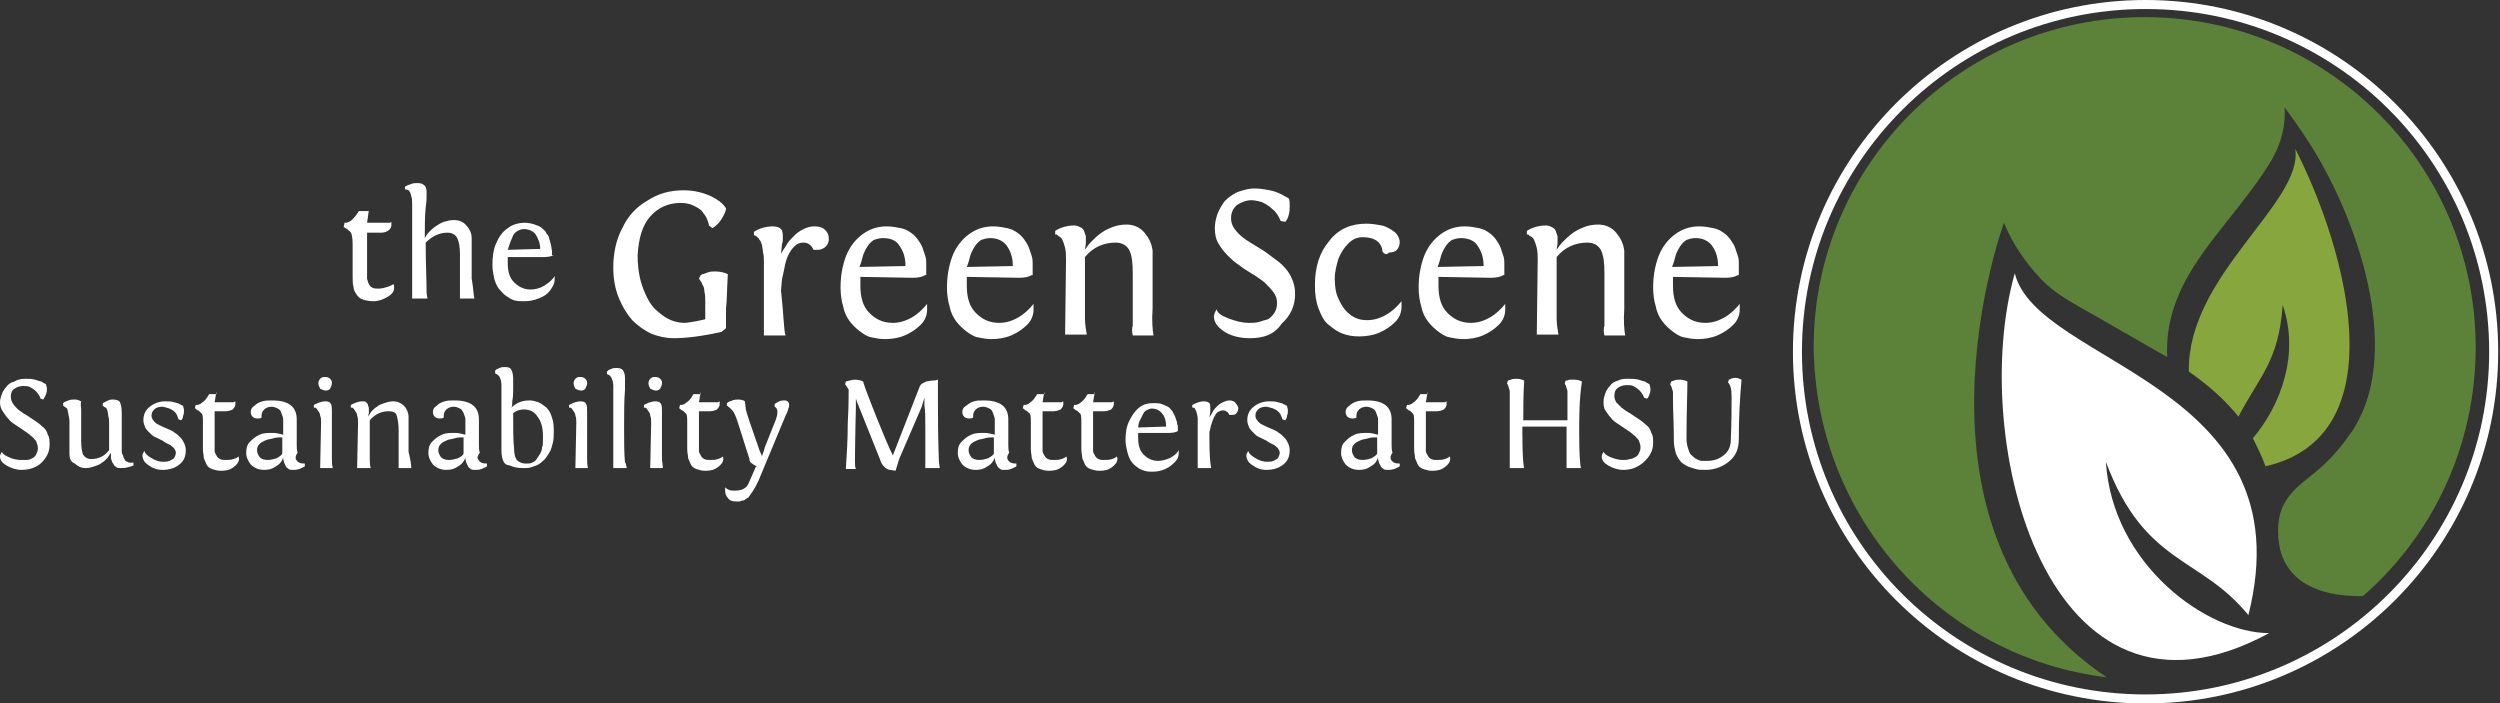 <svg xmlns="http://www.w3.org/2000/svg" viewBox="0 0 277.2 78" width="277.2" height="78"><rect x="0" y="0" width="277.2" height="78" fill="#333333" stroke="none"/><path fill-rule="evenodd" clip-rule="evenodd" fill="#fff" d="M277 39c0 21.5-17.5 39-39.1 39s-39.1-17.5-39.1-39 17.5-39 39.1-39 39.1 17.5 39.1 39zm-39.1-38c-21 0-38.1 17-38.1 38s17 38 38.1 38c21 0 38.1-17 38.1-38s-17-38-38.1-38z"/><path fill="#5C8139" d="M233.6 75.1c-24-16-11.4-50.4-11.4-50.4s1 2.8 3.7 5.8c2.1 2.4 4.6 3.4 8.3 5.6 1.9 1.1 4 2.3 6.1 3.5-.3-6.3 3.2-10.7 6.5-14.9 1.6-2 3.9-4.9 5.1-7 1.8-3.1 1.4-5.8 1.4-5.8s1.4 1.8 3.1 4.5c5.6 9.1 10 23.5 4.2 31.7-1.9 2.7-3.4 3.9-4.8 5-2.3 1.8-3.6 3.5-3.1 7.2.4 2.6 2.3 5.8 9.1 5.8h.2c7.7-6.7 12.5-16.6 12.5-27.6 0-20.2-16.4-36.6-36.7-36.6-20.3 0-36.7 16.4-36.7 36.6.2 19 14.3 34.4 32.5 36.6"/><path fill-rule="evenodd" clip-rule="evenodd" fill="#fff" d="M223.4 30.3c2.5 10.2 32.4 12.2 25.9 37.9-5.4-6.6-11.5-5.5-15.8-17 .7 11.4 11.2 19 18.1 19-24.7 13.4-33.4-21.6-28.2-39.9z"/><path fill="#87A63E" d="M248.2 46.2c2.2-4.3 4.5-6.1 4.9-12.4 1.9 5.5-.2 11.1-3.3 14.8.5 1 1 2 1.4 3.1 14.5-3.3 9.2-23.6 3.3-35.2.9 6-12 14-11.8 24.7 2 1.4 3.9 3 5.5 5z"/><g fill="#fff"><path d="M2.4 52.1c-.6 0-1.2-.2-1.7-.5s-.7-.6-.7-1c0-.2.1-.3.2-.5.1.2.3.4.8.6.4.2.9.3 1.3.3h.7c.2 0 .4-.1.6-.2.2-.1.3-.2.4-.4.1-.2.2-.4.2-.7 0-.3-.1-.5-.2-.8-.2-.2-.4-.5-.6-.6-.2-.2-.5-.4-.8-.6l-.9-.6c-.3-.2-.6-.4-.8-.7-.2-.2-.4-.5-.6-.8s-.3-.6-.3-1c0-.3.1-.6.2-.9.1-.3.3-.6.5-.8.2-.3.5-.5.9-.6.3-.2.7-.3 1.2-.3.4 0 .7 0 1.1.1.3.1.6.2.7.2.1.1.3.2.5.3 0 .1.1.3.1.5s0 .4-.1.6c-.1.3-.2.4-.3.6l-.3-.1c-.1-.3-.3-.6-.5-.8-.2-.2-.5-.4-.7-.5-.2-.1-.5-.1-.7-.1-.4 0-.7.1-1 .3-.3.2-.4.5-.4.9 0 .3.1.5.2.7.2.3.4.5.6.7.3.2.5.4.9.6l.9.6c.3.2.6.4.9.7.3.2.5.5.6.9.2.3.2.7.2 1.1 0 .8-.3 1.4-.9 2-.5.5-1.3.8-2.2.8zM7.7 50.3v-3.7s-.1-.7-.2-1.1c0-.1-.1-.3-.2-.3-.1-.1-.2-.1-.2-.2h-.1v-.3c.1-.1.3-.2.6-.3.2-.1.5-.1.7-.1.3 0 .5.1.7.2-.1.4 0 .6 0 .9v3.5c0 .7.1 1.2.2 1.5.2.3.5.5.9.5.8 0 1.5-.3 2-1v-2.9c0-.3 0-.6-.1-.9 0-.3-.1-.5-.1-.6-.1-.2-.1-.3-.2-.3l-.3-.2v-.3l.2-.1.4-.2c.2-.1.4-.1.5-.1.4 0 .7.1.8.3.1.2.2.6.2 1.2v4.2c0 .2 0 .3.1.4l.1.3c0 .1.1.2.1.2l.1.2.2.1s.1 0 .2.1h.5v.3c-.1.1-.3.1-.6.2s-.5.1-.8.1c-.2 0-.4 0-.5-.1-.1-.1-.3-.2-.3-.3s-.2-.2-.2-.4c-.1-.2-.1-.3-.1-.4v-.5l-.4.6c-.2.2-.4.4-.6.5-.2.2-.5.3-.8.4-.3.1-.6.2-1 .2-.5 0-.9-.2-1.2-.5-.5-.2-.6-.6-.6-1.1zM18 45.1c-.4 0-.7.1-.9.3-.2.2-.3.4-.3.7 0 .2.1.4.2.5.1.2.3.3.4.4l.6.3.7.3c.2.1.5.2.7.4.2.1.4.3.6.5.2.2.3.4.4.6.1.2.2.5.2.8 0 .7-.2 1.2-.7 1.6-.5.4-1.1.6-1.9.6-.6 0-1.1-.2-1.5-.5-.5-.3-.7-.7-.7-1.1 0-.2.1-.3.2-.5.1.3.3.5.8.8.5.3.9.4 1.3.4.2 0 .5 0 .7-.1.2-.1.4-.2.5-.3.1-.2.2-.4.2-.6 0-.2-.1-.3-.2-.5-.1-.1-.3-.3-.5-.4-.2-.1-.5-.2-.7-.4l-.8-.4c-.3-.1-.5-.3-.7-.5-.2-.2-.4-.4-.5-.6-.1-.3-.2-.5-.2-.8 0-.6.2-1.1.7-1.5.5-.4 1.1-.6 1.7-.6.4 0 .7 0 1 .1.3.1.5.1.6.2l.4.2c0 .1.1.3.1.5s0 .4-.1.6c0 .2-.1.4-.2.5l-.3-.1c-.1-.3-.2-.6-.4-.8-.2-.2-.4-.3-.6-.4-.4-.1-.6-.2-.8-.2zM24 43.4l-.2 1.2h2.1l.2-.1v.3c0 .2-.1.4-.3.6-.2.1-.5.2-.8.2h-1.2v4.4c0 .2.1.3.2.5s.2.3.4.4c.2.1.4.1.6.1.3 0 .6 0 .9-.1.3-.1.5-.2.5-.3.1.1.1.2.1.3 0 .3-.2.6-.6.9-.4.3-.8.4-1.4.4-.4 0-.7-.1-1-.2-.3-.1-.5-.3-.6-.5l-.3-.7c0-.3-.1-.6-.1-1v-2.9c0-.6 0-1-.2-1.1l-.2-.2c-.1-.1-.1-.1-.2-.1l-.1-.1s-.1 0-.1-.1h-.1l.1-.4h.2l.3-.1c.1-.1.3-.2.5-.4s.3-.4.5-.7h.8zM32.8 50.9c.2.4.5.5 1 .5v.3c-.1.1-.4.2-.6.3-.3.1-.5.1-.7.1-.2 0-.4 0-.5-.1-.1-.1-.3-.2-.3-.3l-.2-.4-.1-.4v-.2c-.1.4-.4.8-.8 1-.4.3-.8.4-1.3.4-.6 0-1.1-.2-1.5-.6-.3-.4-.5-.8-.5-1.3s.1-.9.4-1.2c.3-.3.6-.6 1.1-.8.4-.2.9-.2 1.5-.2.3 0 .7.1 1.1.2v-1.7c0-.2-.1-.4-.2-.7s-.2-.4-.4-.5c-.2-.1-.4-.2-.7-.2-.3 0-.6.1-.8.3-.2.2-.3.4-.3.7v.2c-.1.1-.3.1-.5.1s-.4-.1-.5-.2c-.1-.1-.2-.3-.2-.5 0-.3.1-.5.4-.7.2-.2.5-.4.9-.5.3-.1.7-.1 1.1-.1 1.8 0 2.7.7 2.7 2.1v2.8c0 .3 0 .6.1.9-.3.4-.2.6-.2.7zm-1.5-.6v-1.8h-.3c-.1 0-.4 0-.7.1-.3.1-.6.1-.8.2-.2.1-.5.2-.7.4-.2.2-.3.4-.3.7 0 .3.1.5.3.8.2.2.5.3.9.3.3 0 .7-.1 1-.2.3-.2.5-.3.6-.5zM36.9 51.9h-1.4v-.1l.1-4.9c0-.3 0-.6-.1-.8 0-.2-.1-.4-.2-.5l-.2-.3c-.1-.1-.1-.1-.2-.1h-.1v-.3c.4-.2.8-.4 1.3-.4.3 0 .5.1.6.3.1.2.1.5.1.9v5.1c0 .4 0 .8.1 1.1zm-1.6-9.4c0-.2.1-.4.2-.5.2-.2.3-.2.6-.2.2 0 .4.1.5.2.2.2.2.3.2.5s-.1.4-.2.6c-.2.2-.3.2-.5.2s-.4-.1-.6-.2c-.1-.2-.2-.4-.2-.6zM45.6 51.9h-1.4v-4.2c0-.7-.1-1.2-.2-1.6s-.5-.5-.9-.5c-.8 0-1.5.3-2.1 1v4.2c0 .4 0 .7.1 1.1h-1.5v-.1l.1-4.9c0-.3 0-.6-.1-.8 0-.2-.1-.4-.2-.5l-.2-.3c-.1-.1-.1-.1-.2-.1h-.1v-.3c.4-.2.8-.4 1.3-.4.2 0 .3 0 .4.1.1.1.2.2.2.3 0 .1.1.2.1.4v.5l-.1.4.4-.6c.2-.2.4-.4.6-.5.2-.2.5-.3.8-.4.3-.1.6-.2 1-.2.5 0 .9.2 1.2.5.3.3.5.8.5 1.2v3.9c.2.8.3 1.4.3 1.8zM53 50.9c.2.4.5.5 1 .5v.3c-.1.1-.4.2-.6.3-.3.1-.5.1-.7.1-.2 0-.4 0-.5-.1-.1-.1-.3-.2-.3-.3l-.2-.4-.1-.4v-.2c-.1.4-.4.8-.8 1-.4.3-.8.4-1.3.4-.6 0-1.1-.2-1.5-.6-.3-.4-.5-.8-.5-1.3s.1-.9.4-1.2c.3-.3.6-.6 1.1-.8.4-.2.9-.2 1.5-.2.3 0 .7.1 1.1.2v-1.7c0-.2-.1-.4-.2-.7-.1-.2-.2-.4-.4-.5-.2-.1-.4-.2-.7-.2-.3 0-.6.1-.8.3-.2.2-.3.4-.3.7v.2c-.1.1-.3.1-.5.1s-.4-.1-.5-.2c-.1-.1-.2-.3-.2-.5 0-.3.1-.5.4-.7.2-.2.5-.4.9-.5.3-.1.7-.1 1.1-.1 1.8 0 2.7.7 2.7 2.1v2.8c0 .3 0 .6.1.9-.3.4-.3.6-.2.7zm-1.6-.6v-1.8h-.3c-.1 0-.4 0-.7.1-.3.1-.6.1-.8.2-.2.1-.5.2-.7.4-.2.2-.3.4-.3.7 0 .3.1.5.3.8.2.2.5.3.9.3.3 0 .7-.1 1-.2.4-.2.5-.3.6-.5zM55.8 51.1c-.1-.2-.2-.6-.2-1.2v-7.2c0-.4-.1-.7-.2-.9-.1-.2-.3-.3-.5-.4v-.3l.1-.1c.1-.1.2-.1.4-.2s.4-.1.6-.1c.4 0 .6.1.7.3.1.2.2.5.2 1v1.1c0 .5 0 .9-.1 1.4 0 .3 0 .5-.1.7.6-.6 1.3-.8 2-.8.4 0 .7.1 1 .2.3.1.6.4.9.6.3.3.5.7.6 1.1.2.5.2 1 .2 1.6 0 .4 0 .8-.1 1.2-.1.4-.2.8-.4 1.1-.2.3-.4.7-.7.9-.3.3-.6.5-1 .6-.4.2-.8.2-1.2.2-.6 0-1.1-.1-1.5-.3-.3 0-.6-.2-.7-.5zm2.3-5.7c-.4 0-.8.1-1.2.4 0 1.8 0 3.1.1 3.9 0 .6.1 1 .3 1.3.2.2.5.4 1 .4.3 0 .5 0 .7-.1.2-.1.4-.2.5-.4l.4-.6c.1-.2.2-.4.2-.7.1-.2.1-.5.1-.7v-.6c0-.9-.2-1.6-.6-2.1-.3-.5-.8-.8-1.5-.8zM65.2 51.9h-1.4v-.1l.1-4.9c0-.3 0-.6-.1-.8 0-.2-.1-.4-.2-.5l-.2-.3c-.1-.1-.1-.1-.2-.1h-.1v-.3c.4-.2.8-.4 1.3-.4.3 0 .5.1.6.3.1.2.1.5.1.9v5.1c0 .4 0 .8.1 1.1zm-1.6-9.4c0-.2.1-.4.2-.5.2-.2.3-.2.6-.2.2 0 .4.1.5.2.2.2.2.3.2.5s-.1.4-.2.6c-.2.2-.3.2-.5.2s-.4-.1-.6-.2c-.1-.2-.2-.4-.2-.6zM69.5 51.9h-1.5v-9.1c0-.4-.1-.7-.2-.9-.1-.2-.3-.4-.5-.4v-.3l.1-.1c.1-.1.2-.1.4-.2s.4-.1.6-.1c.3 0 .6.1.7.3.1.2.2.4.2.8v1.3c-.1 1.2-.1 2.6-.1 4.2s0 2.9.1 3.9c.1 0 .1.2.2.6zM73.5 51.9h-1.4v-.1l.1-4.9c0-.3 0-.6-.1-.8 0-.2-.1-.4-.2-.5l-.2-.3c-.1-.1-.1-.1-.2-.1h-.1v-.3c.4-.2.8-.4 1.3-.4.3 0 .5.1.6.3.1.2.1.5.1.9v5.1c0 .4.1.8.1 1.1zm-1.6-9.4c0-.2.1-.4.2-.5.2-.2.3-.2.6-.2.2 0 .4.1.5.2.2.2.2.3.2.5s-.1.4-.2.6c-.2.2-.3.2-.5.2s-.4-.1-.6-.2c-.1-.2-.2-.4-.2-.6zM77.7 43.4l-.2 1.2h2.1l.2-.1v.3c0 .2-.1.4-.3.6-.2.1-.5.2-.8.2h-1.2v4.4c0 .2.1.3.2.5s.2.3.4.4c.2.1.4.1.6.1.3 0 .6 0 .9-.1.3-.1.5-.2.5-.3.1.1.1.2.1.3 0 .3-.2.6-.6.9-.4.3-.8.4-1.4.4-.4 0-.7-.1-1-.2-.3-.1-.5-.3-.6-.5l-.3-.7c0-.3-.1-.6-.1-1v-2.9c0-.6 0-1-.2-1.1l-.2-.2s-.1-.1-.2-.1l-.1-.1s-.1 0-.1-.1h-.1l.1-.4h.2l.3-.1c.1-.1.3-.2.5-.4s.3-.4.5-.7h.8zM82.7 45.4c.1.5.6 1.9 1.4 4.2.1.4.3.7.4 1 0-.2.2-.5.3-1l1.2-3c.1-.3.2-.6.2-.9 0-.3-.1-.5-.3-.6v-.3c.1-.1.3-.2.5-.3.2-.1.4-.1.6-.1.3 0 .5.2.5.5 0 .1 0 .3-.1.4 0 .2-.1.3-.1.4l-.2.4-3 7.2-.2.4-.2.4-.2.3s-.1.2-.2.3l-.2.3c-.1.1-.1.2-.2.2l-.3.2c-.1.1-.2.1-.3.1l-.3.1h-.4c-.4 0-.7-.1-.9-.4-.2-.2-.3-.5-.3-.9v-.3c0 .1.2.2.4.3.2.1.4.1.7.1.8 0 1.3-.3 1.5-.8l.7-1.6c0-.1.1-.2.1-.2l.1-.1c-.2-.1-.4-.2-.5-.3-.2-.1-.3-.3-.3-.5l-1.3-4.1c-.1-.3-.2-.6-.3-.8s-.2-.4-.3-.5l-.3-.3c-.1-.1-.2-.1-.2-.2h-.1v-.3c.1-.1.3-.2.6-.3.3-.1.5-.1.7-.1.3 0 .6.1.7.2l.1.9zM99.3 52.2l-.6-.1c-.2 0-.3-.1-.5-.2l-.3-.3-.2-.3-.1-.3-2.4-6c-.1-.2-.2-.5-.3-.8v1c-.1 3.9-.1 5.9-.1 6 0 .3 0 .6.1.8h-1.1v-.2c.1-1.5.2-3.1.2-4.9.1-1.8.1-3 .1-3.7-.2-.3-.3-.5-.4-.6l.1-.3c.4-.1.7-.2 1-.2.4 0 .7.1.9.2.2.7.7 2 1.5 4s1.4 3.4 1.8 4.2l3-7.7c.1-.1.1-.2.3-.3l.4-.2.6-.1c.2 0 .4 0 .7-.1v2.4c0 1.7 0 3.8.1 6.5 0 .4.1.7.1.9h-1.6v-4.4c0-1.2 0-2-.1-2.5v-.9l-.3 1-2.5 5.8-.4 1.3zM111.7 50.9c.2.4.5.5 1 .5v.3c-.1.1-.4.2-.6.3s-.5.1-.7.1c-.2 0-.4 0-.5-.1-.1-.1-.3-.2-.3-.3l-.2-.4-.1-.4v-.2c-.1.4-.4.8-.8 1-.4.3-.8.4-1.3.4-.6 0-1.1-.2-1.5-.6-.3-.4-.5-.8-.5-1.3s.1-.9.4-1.2c.3-.3.6-.6 1.1-.8.4-.2.9-.2 1.5-.2.3 0 .7.1 1.1.2v-1.7c0-.2-.1-.4-.2-.7s-.2-.4-.4-.5c-.2-.1-.4-.2-.7-.2-.3 0-.6.1-.8.3-.2.2-.3.4-.3.7v.2c-.1.1-.3.1-.5.1s-.4-.1-.5-.2c-.1-.1-.2-.3-.2-.5 0-.3.1-.5.4-.7s.5-.4.9-.5c.3-.1.7-.1 1.1-.1 1.8 0 2.7.7 2.7 2.1v2.8c0 .3 0 .6.1.9-.3.4-.2.6-.2.7zm-1.5-.6v-1.8h-.3c-.1 0-.4 0-.7.1-.3.1-.6.1-.8.2-.2.1-.5.2-.7.4-.2.2-.3.4-.3.7 0 .3.1.5.3.8.2.2.5.3.9.3.3 0 .7-.1 1-.2.3-.2.5-.3.6-.5zM115.8 43.4l-.2 1.2h2.1l.2-.1v.3c0 .2-.1.4-.3.6-.2.1-.5.2-.8.2h-1.2v4.4c0 .2.1.3.2.5s.2.3.4.4c.2.1.4.1.6.1.3 0 .6 0 .9-.1.3-.1.5-.2.5-.3.1.1.1.2.1.3 0 .3-.2.6-.6.9-.4.3-.8.4-1.4.4-.4 0-.7-.1-1-.2-.3-.1-.5-.3-.6-.5l-.3-.7c0-.3-.1-.6-.1-1v-2.9c0-.6 0-1-.2-1.1l-.2-.2s-.1-.1-.2-.1l-.1-.1s-.1 0-.1-.1h-.1l.1-.4h.2l.3-.1c.1-.1.3-.2.5-.4s.3-.4.5-.7h.8zM121.4 43.4l-.2 1.2h2.1l.2-.1v.3c0 .2-.1.4-.3.6-.2.1-.5.2-.8.2h-1.2v4.4c0 .2.1.3.2.5s.2.3.4.4c.2.1.4.1.6.1.3 0 .6 0 .9-.1.3-.1.5-.2.5-.3.1.1.1.2.1.3 0 .3-.2.6-.6.9-.4.3-.8.4-1.4.4-.4 0-.7-.1-1-.2-.3-.1-.5-.3-.6-.5l-.3-.7c0-.3-.1-.6-.1-1v-2.9c0-.6 0-1-.2-1.1l-.2-.2s-.1-.1-.2-.1l-.1-.1s-.1 0-.1-.1h-.1l.1-.4h.2l.3-.1c.1-.1.3-.2.5-.4s.3-.4.5-.7h.8zM130.6 47.8c-.2.1-.5.2-.9.2h-3.5v.6c0 .8.2 1.4.6 1.8.4.4.9.7 1.6.7.4 0 .8-.1 1.3-.3.4-.2.8-.5 1-.9v.3c0 .4-.1.7-.4 1s-.6.6-1.1.8c-.4.2-.9.3-1.4.3-.3 0-.6 0-.9-.1-.3-.1-.6-.2-.8-.4-.3-.2-.5-.4-.7-.7-.2-.3-.3-.6-.4-1-.1-.4-.2-.8-.2-1.3 0-.8.1-1.5.4-2.1.3-.6.6-1.1 1.1-1.5.5-.4 1-.5 1.6-.5.3 0 .7 0 .9.1.3.1.5.2.7.3.2.1.3.3.5.5l.3.6.2.6c0 .2.1.4.1.5v.5zm-2.9-2.5c-.2 0-.4.1-.6.2-.2.1-.3.3-.4.5l-.3.6c-.1.2-.2.5-.2.8l3.1-.1c0-.5-.1-1-.4-1.4-.3-.4-.7-.6-1.2-.6zM134.3 51.9h-1.5v-5.6l-.1-.5-.1-.3c-.1-.1-.1-.2-.1-.2l-.1-.1h-.2v-.3c.4-.2.8-.4 1.3-.4.3 0 .5.1.6.2.1.1.1.3.1.6v.4l-.1.6.1-.2c.1-.1.2-.3.3-.5.1-.2.3-.4.5-.6.2-.2.4-.3.6-.4.2-.1.5-.2.7-.2.3 0 .6.1.7.3.2.2.3.4.3.6 0 .2-.1.4-.2.5-.1.2-.3.2-.5.2h-.3c-.1-.3-.4-.5-.7-.5-.2 0-.4.1-.6.2-.2.2-.3.4-.4.6-.1.2-.2.5-.3.8-.1.3-.1.6-.2.8v.7c0 1.9.1 2.9.2 3.3zM140.4 45.1c-.4 0-.7.1-.9.3-.2.2-.3.4-.3.7 0 .2.1.4.2.5.1.2.3.3.4.4l.6.3.7.3c.2.1.5.2.7.4.2.1.4.3.6.5.2.2.3.4.4.6.1.2.2.5.2.8 0 .7-.2 1.2-.7 1.6-.5.4-1.1.6-1.9.6-.6 0-1.1-.2-1.5-.5-.5-.3-.7-.7-.7-1.1 0-.2.1-.3.2-.5.1.3.3.5.8.8.5.3.9.4 1.3.4.2 0 .5 0 .7-.1.2-.1.4-.2.5-.3.1-.2.2-.4.2-.6 0-.2-.1-.3-.2-.5-.1-.1-.3-.3-.5-.4-.2-.1-.5-.2-.7-.4l-.8-.4c-.3-.1-.5-.3-.7-.5-.2-.2-.4-.4-.5-.6-.1-.3-.2-.5-.2-.8 0-.6.2-1.1.7-1.5.5-.4 1.1-.6 1.7-.6.4 0 .7 0 1 .1.3.1.5.1.6.2l.4.2c0 .1.1.3.1.5s0 .4-.1.6c0 .2-.1.4-.2.5l-.3-.1c-.1-.3-.2-.6-.4-.8-.2-.2-.4-.3-.6-.4-.4-.1-.6-.2-.8-.2zM154.2 50.9c.2.4.5.5 1 .5v.3c-.1.1-.4.2-.6.3-.3.1-.5.1-.7.1-.2 0-.4 0-.5-.1-.1-.1-.3-.2-.3-.3l-.2-.4-.1-.4v-.2c-.1.4-.4.8-.8 1-.4.3-.8.4-1.3.4-.6 0-1.1-.2-1.5-.6-.3-.4-.5-.8-.5-1.3s.1-.9.4-1.2c.3-.3.6-.6 1.1-.8.4-.2.9-.2 1.5-.2.3 0 .7.1 1.1.2v-1.7c0-.2-.1-.4-.2-.7s-.2-.4-.4-.5c-.2-.1-.4-.2-.7-.2-.3 0-.6.1-.8.3-.2.2-.3.4-.3.7v.2c-.1.1-.3.1-.5.1s-.4-.1-.5-.2c-.1-.1-.2-.3-.2-.5 0-.3.1-.5.4-.7.2-.2.5-.4.9-.5.3-.1.7-.1 1.1-.1 1.8 0 2.7.7 2.7 2.1v2.8c0 .3 0 .6.1.9-.3.4-.2.6-.2.7zm-1.5-.6v-1.8h-.3c-.1 0-.4 0-.7.1-.3.1-.6.1-.8.2-.2.1-.5.2-.7.4-.2.2-.3.4-.3.7 0 .3.1.5.3.8.2.2.5.3.9.3.3 0 .7-.1 1-.2.3-.2.5-.3.6-.5zM158.3 43.4l-.2 1.2h2.1l.2-.1v.3c0 .2-.1.4-.3.6-.2.1-.5.2-.8.2h-1.2v4.4c0 .2.1.3.2.5s.2.3.4.4c.2.1.4.1.6.1.3 0 .6 0 .9-.1.3-.1.5-.2.5-.3.1.1.1.2.1.3 0 .3-.2.6-.6.9-.4.3-.8.4-1.4.4-.4 0-.7-.1-1-.2-.3-.1-.5-.3-.6-.5l-.3-.7c0-.3-.1-.6-.1-1v-2.9c0-.6 0-1-.2-1.1l-.2-.2s-.1-.1-.2-.1l-.1-.1s-.1 0-.1-.1h-.1l.1-.4h.2l.3-.1c.1-.1.3-.2.5-.4s.3-.4.5-.7h.8zM175.1 48c0 2.4.1 3.6.2 3.9h-1.6v-4.6h-4.9v.7c0 2.4.1 3.6.2 3.9h-1.6v-8.5c0-.2-.1-.3-.1-.4l-.1-.3-.1-.2.1-.3.3-.1c.2-.1.5-.1.7-.1.3 0 .6.1.8.2-.1 1.6-.1 3.1-.1 4.4h4.9v-3.2c0-.2-.1-.3-.1-.4l-.1-.3s-.1-.1-.1-.2l.1-.3h.1c.1 0 .2-.1.4-.1h.5c.3 0 .6.1.8.2-.3 2.1-.3 4-.3 5.7zM180 52.1c-.6 0-1.2-.2-1.7-.5s-.7-.6-.7-1c0-.2.1-.3.2-.5.1.2.3.4.8.6.5.2.9.3 1.4.3.2 0 .5 0 .7-.1.2 0 .4-.1.6-.2.2-.1.3-.2.4-.4.1-.2.2-.4.2-.7 0-.3-.1-.5-.2-.8-.2-.2-.4-.5-.6-.6-.2-.2-.5-.4-.8-.6l-.9-.6c-.3-.2-.6-.4-.8-.7-.2-.2-.4-.5-.6-.8-.2-.3-.2-.7-.2-1 0-.3.1-.6.2-.9.1-.3.3-.6.5-.8.2-.3.5-.5.9-.6.4-.2.7-.2 1.2-.2.4 0 .7 0 1.1.1.3.1.6.2.7.2.1.1.3.2.5.3 0 .1.1.3.1.5s0 .4-.1.6c-.1.2-.1.4-.3.5l-.3-.1c-.1-.3-.3-.6-.5-.8-.2-.2-.5-.4-.7-.5-.2-.1-.5-.1-.7-.1-.4 0-.7.1-1 .3-.3.2-.4.5-.4.9 0 .3.1.5.2.7l.6.6c.3.2.5.4.9.6l.9.6c.3.2.6.4.9.7.3.2.5.5.6.9.2.3.2.7.2 1.1 0 .8-.3 1.4-.9 2-.7.7-1.5 1-2.4 1zM192.8 48.7c0 1-.3 1.8-1 2.4-.7.6-1.6 1-2.7 1-.4 0-.8 0-1.1-.1-.3-.1-.7-.2-.9-.3-.3-.2-.6-.3-.8-.6-.2-.2-.4-.6-.5-.9-.1-.4-.2-.8-.2-1.3 0-1.9-.1-3.4-.1-4.7v-.7c0-.2-.1-.3-.1-.4l-.1-.3s-.1-.1-.1-.2l.1-.3.3-.1c.2-.1.5-.1.7-.1.3 0 .6.1.8.2 0 1.2-.1 3.4-.1 6.4 0 .4.1.8.2 1.1.1.3.2.6.4.7.2.2.3.3.5.4.2.1.4.2.6.2h.6c.7 0 1.3-.2 1.8-.6.5-.4.7-.8.8-1.4 0 0 .1-1.7.1-5.1 0-.8-.1-1.3-.4-1.6l.1-.3c.2-.1.4-.2.7-.2.3 0 .5.1.7.2-.2 2.2-.3 4.4-.3 6.6z"/></g><g fill="#fff"><path d="M40.9 23.3l-.2 1.4h2.5c.1 0 .2-.1.2-.1v.3c0 .3-.1.5-.4.7-.3.2-.6.2-.9.2h-1.4v5.1s.1.4.2.6c.1.2.2.3.4.4.2.1.4.1.7.1.3 0 .7-.1 1-.2.3-.1.5-.2.6-.3.1.1.1.2.1.4 0 .4-.2.7-.7 1-.5.3-1 .5-1.6.5-.5 0-.9-.1-1.2-.2-.3-.1-.5-.3-.7-.6-.2-.3-.3-.5-.3-.8-.1-.3-.1-.7-.1-1.2v-3.5c0-.7-.1-1.2-.2-1.3-.1-.1-.1-.2-.2-.2l-.2-.2-.2-.1s-.1 0-.1-.1h-.1l.1-.5h.2l.3-.1c.2-.1.3-.2.5-.4s.4-.5.6-.8h1.1zM52.6 33.1h-1.6v-4.9c0-.8-.1-1.4-.3-1.8-.2-.4-.6-.6-1.1-.6-.9 0-1.7.4-2.4 1.1 0 2.3.1 4.1.1 5.5 0 .3.1.6.1.7h-1.7v-10.6c0-.5-.1-.8-.2-1.1-.1-.3-.3-.4-.6-.4v-.3l.2-.1c.1-.1.3-.1.5-.2s.5-.1.7-.1c.4 0 .6.1.8.3.2.2.2.5.2.9s0 .9-.1 1.5c-.1 1.1-.1 2.2-.1 3.4.1-.2.3-.5.5-.7.2-.2.4-.4.7-.6.3-.2.6-.4.9-.5.4-.1.7-.2 1.1-.2.6 0 1.1.2 1.4.6.4.4.6.9.6 1.4v4.5c.2 1.1.2 1.8.3 2.2zM61.4 28.3c-.2.1-.6.2-1 .2h-4.1v.7c0 .9.2 1.6.7 2.1.5.5 1.1.8 1.8.8.5 0 1-.1 1.5-.4.5-.3.9-.6 1.2-1.1v.4c0 .4-.2.8-.5 1.2-.3.4-.7.7-1.3.9-.5.2-1 .3-1.6.3-.4 0-.7 0-1.1-.1-.3-.1-.6-.3-.9-.5-.3-.2-.5-.5-.8-.8-.2-.3-.4-.7-.5-1.1-.1-.5-.2-1-.2-1.5 0-.9.1-1.7.4-2.4.3-.7.7-1.3 1.3-1.7.5-.4 1.2-.6 1.9-.6.4 0 .8.1 1.1.2.3.1.6.2.8.4.2.2.4.3.5.6.2.2.3.4.3.6.1.2.1.4.2.7l.1.6v.5zm-3.3-2.9c-.3 0-.5.1-.7.2-.2.1-.4.3-.5.5l-.3.7-.3.9 3.6-.1c0-.6-.2-1.1-.5-1.6-.2-.3-.7-.6-1.3-.6z"/></g><g fill="#fff"><path d="M75.8 21.1c1 0 2 .2 2.9.6.9.4 1.5.9 1.8 1.4 0 .3-.2.7-.5 1.2s-.7.8-1 1l-.4-.3c0-.2-.1-.4-.2-.7-.1-.3-.3-.5-.5-.8-.2-.3-.6-.5-1-.7-.4-.2-.9-.3-1.4-.3-1.4 0-2.5.5-3.4 1.5-.9 1-1.3 2.5-1.4 4.3 0 1 .1 1.9.3 2.7.2.8.5 1.5.8 2.1.3.6.7 1.1 1.2 1.5.5.4.9.7 1.4.9.5.2 1 .3 1.5.3.3 0 .8-.1 1.4-.2l.9-.2v-1.9c0-.4 0-.8-.1-1.2 0-.3-.1-.6-.2-.7-.1-.2-.1-.3-.2-.4l-.2-.3.2-.4.2-.1c.1 0 .3-.1.6-.2s.5-.1.8-.1c.5 0 1 .1 1.4.3-.1 1.8-.1 3.1-.2 3.8v2.2l-.5.4c-2.2.5-4 .7-5.3.7-.9 0-1.7-.2-2.5-.5-.8-.4-1.5-.9-2.1-1.5-.6-.7-1.1-1.5-1.5-2.5-.4-1-.6-2.1-.6-3.3 0-1.6.3-3.1 1-4.4.6-1.3 1.5-2.3 2.7-3 1.2-.8 2.5-1.2 4.1-1.2zM87.1 37.2h-2.4v-8.2c0-.4 0-.7-.1-1 0-.3-.1-.6-.1-.8-.1-.2-.1-.4-.2-.5-.1-.1-.2-.3-.2-.3-.1-.1-.2-.1-.2-.2l-.2-.1h-.1v-.4c.6-.4 1.4-.6 2.1-.6.4 0 .7.1.9.3.2.2.2.6.2 1 0 .2 0 .4-.1.7l-.1 1.1c0-.1.1-.2.2-.4s.3-.4.5-.8c.2-.3.5-.6.8-.9.3-.3.6-.5 1-.7.4-.2.8-.3 1.2-.3.5 0 .9.1 1.2.4.3.3.4.6.4 1 0 .3-.1.6-.3.8-.2.2-.5.4-.9.4h-.5c-.2-.5-.6-.8-1.1-.8-.4 0-.7.1-1 .4-.3.3-.5.6-.7 1-.2.4-.3.8-.4 1.3-.1.5-.2 1-.3 1.4l-.1 1.2c.3 2.7.3 4.4.5 5zM102.6 30.5c-.3.2-.8.3-1.4.3l-5.8-.1v1c0 1.3.3 2.3 1 3 .7.7 1.5 1.1 2.6 1.1.7 0 1.4-.2 2.1-.6.7-.4 1.2-.9 1.7-1.5v.6c0 .6-.2 1.2-.7 1.7-.5.5-1.1.9-1.8 1.2-.7.3-1.5.4-2.2.4-.5 0-1-.1-1.5-.2s-.9-.4-1.3-.7c-.4-.3-.8-.7-1.1-1.1-.3-.4-.6-1-.7-1.6-.2-.6-.3-1.4-.3-2.1 0-1.3.2-2.4.6-3.5.4-1 1-1.8 1.8-2.4.8-.6 1.7-.9 2.7-.9.6 0 1.1.1 1.6.2s.8.3 1.1.5c.3.2.6.5.8.8.2.3.4.6.5.9l.3.9c.1.3.1.6.1.8v1.3zm-4.7-4.1c-.4 0-.7.1-1 .2-.3.2-.5.4-.7.7-.2.3-.4.7-.5 1-.1.4-.2.8-.4 1.3l5.1-.1c0-.9-.2-1.6-.7-2.3-.3-.5-.9-.8-1.8-.8zM114.4 30.5c-.3.2-.8.3-1.4.3l-5.8-.1v1c0 1.3.3 2.3 1 3 .7.7 1.5 1.1 2.6 1.1.7 0 1.4-.2 2.1-.6.7-.4 1.2-.9 1.7-1.5v.6c0 .6-.2 1.2-.7 1.7-.5.5-1.1.9-1.8 1.2-.7.3-1.5.4-2.2.4-.5 0-1-.1-1.5-.2s-.9-.4-1.3-.7c-.4-.3-.8-.7-1.1-1.1-.3-.4-.6-1-.7-1.6-.2-.6-.3-1.4-.3-2.1 0-1.3.2-2.4.6-3.5.4-1 1-1.8 1.8-2.4.8-.6 1.7-.9 2.7-.9.6 0 1.1.1 1.6.2s.8.3 1.1.5c.3.2.6.5.8.8.2.3.4.6.5.9l.3.9c.1.3.1.6.1.8v1.3zm-4.6-4.1c-.4 0-.7.1-1 .2-.3.2-.5.4-.7.7-.2.3-.4.7-.5 1-.1.4-.2.8-.4 1.3l5.1-.1c0-.9-.2-1.6-.7-2.3-.4-.5-1-.8-1.8-.8zM127.9 37.2h-2.3c-.1-.4-.1-.8 0-1.1v-5.8c0-1.2-.1-2-.4-2.6-.3-.5-.8-.8-1.5-.8-1.3 0-2.5.5-3.4 1.6v6.8c0 .6.1 1.2.2 1.8h-2.4v-.1l.1-8.1c0-.5 0-1-.1-1.4-.1-.4-.2-.7-.3-.9-.1-.2-.2-.3-.4-.4-.1-.1-.2-.2-.3-.2h-.1v-.4c.6-.4 1.4-.6 2.1-.6.3 0 .5.1.7.2.2.1.3.2.4.4l.2.6v.8l-.1.7c.2-.3.4-.6.7-.9.3-.3.6-.6 1-.9.4-.3.8-.5 1.3-.7.5-.2 1-.3 1.6-.3.8 0 1.5.3 2 .9.5.6.8 1.2.9 2v6.4c-.1 1.4 0 2.4.1 3zM138.6 37.5c-1 0-2-.2-2.8-.7-.8-.5-1.2-1.1-1.2-1.7 0-.2.1-.5.3-.8.1.4.5.7 1.3 1 .8.3 1.5.5 2.3.5.4 0 .7 0 1.1-.1.3-.1.6-.2 1-.3.3-.2.5-.4.7-.7.2-.3.3-.7.3-1.1 0-.4-.1-.8-.4-1.2-.3-.4-.6-.7-1-1.1-.4-.3-.8-.6-1.3-.9-.5-.3-1-.6-1.5-1-.5-.3-.9-.7-1.3-1.1-.4-.4-.7-.8-1-1.3-.3-.5-.4-1.1-.4-1.7 0-.5.1-1 .3-1.6.2-.5.5-1 .8-1.4.4-.4.8-.7 1.4-1 .6-.2 1.2-.4 1.9-.4.6 0 1.2.1 1.7.2.6.1.9.3 1.2.4.2.1.5.3.9.5.1.2.1.5.1.8 0 .3 0 .7-.1 1-.1.4-.2.6-.4.8l-.5-.1c-.2-.5-.5-1-.9-1.3-.4-.4-.8-.6-1.2-.8-.4-.1-.8-.2-1.1-.2-.6 0-1.1.2-1.6.5-.5.4-.7.9-.7 1.5 0 .4.1.8.4 1.2.3.4.6.7 1 1 .4.3.9.6 1.4.9.5.3 1 .6 1.5 1s1 .7 1.4 1.1c.4.4.8.9 1 1.4.3.6.4 1.2.4 1.8 0 1.3-.5 2.4-1.5 3.3-.8 1.2-2 1.6-3.5 1.6zM153.3 27.9c-.1-1-.8-1.6-2.2-1.6-.6 0-1.1.2-1.6.7-.5.5-.8 1-1.1 1.7-.2.7-.4 1.4-.4 2.2 0 .8.1 1.6.4 2.2.3.7.7 1.3 1.2 1.7.6.5 1.2.7 2 .7.7 0 1.4-.2 2.1-.6.7-.4 1.2-.9 1.7-1.5v.6c0 .6-.2 1.2-.7 1.7-.5.5-1.1.9-1.8 1.2s-1.5.4-2.2.4c-.7 0-1.3-.1-1.8-.3-.6-.2-1.1-.6-1.6-1s-.8-1-1.1-1.8c-.3-.8-.4-1.6-.4-2.6 0-2 .5-3.6 1.6-4.9 1-1.3 2.4-1.9 4.1-1.9.6 0 1.2.1 1.7.2s1 .4 1.4.7c.4.3.6.8.6 1.2 0 .3-.1.5-.3.8-.2.2-.5.3-.9.3-.2.3-.5.2-.7-.1zM166.7 30.5c-.3.2-.8.3-1.4.3l-5.8-.1v1c0 1.3.3 2.3 1 3 .7.7 1.5 1.1 2.6 1.1.7 0 1.4-.2 2.1-.6.7-.4 1.2-.9 1.7-1.5v.6c0 .6-.2 1.2-.7 1.7-.5.5-1.1.9-1.8 1.2-.7.3-1.5.4-2.2.4-.5 0-1-.1-1.5-.2s-.9-.4-1.3-.7c-.4-.3-.8-.7-1.1-1.1-.3-.4-.6-1-.7-1.6-.2-.6-.3-1.4-.3-2.1 0-1.3.2-2.4.6-3.5.4-1 1-1.8 1.8-2.4.8-.6 1.7-.9 2.7-.9.6 0 1.1.1 1.6.2s.8.3 1.1.5c.3.2.6.5.8.8.2.3.4.6.5.9l.3.9c.1.3.1.6.1.8v1.3zm-4.7-4.1c-.4 0-.7.1-1 .2-.3.2-.5.4-.7.7-.2.3-.4.7-.5 1-.1.4-.2.8-.4 1.3l5.1-.1c0-.9-.2-1.6-.7-2.3-.3-.5-1-.8-1.8-.8zM180.2 37.2h-2.3c-.1-.4-.1-.8 0-1.1v-5.8c0-1.2-.1-2-.4-2.6-.3-.5-.8-.8-1.5-.8-1.3 0-2.5.5-3.4 1.6v6.8c0 .6.1 1.2.2 1.8h-2.4v-.1l.1-8.1c0-.5 0-1-.1-1.4-.1-.4-.2-.7-.3-.9-.1-.2-.2-.3-.4-.4s-.2-.2-.3-.2h-.1v-.4c.6-.4 1.4-.6 2.1-.6.3 0 .5.1.7.2.2.1.3.2.4.4l.2.6v.8l-.1.7c.2-.3.4-.6.7-.9.3-.3.6-.6 1-.9.4-.3.8-.5 1.3-.7.5-.2 1-.3 1.6-.3.8 0 1.5.3 2 .9.5.6.8 1.2.9 2v6.4c-.1 1.4 0 2.4.1 3zM192.7 30.5c-.3.2-.8.3-1.4.3l-5.8-.1v1c0 1.3.3 2.3 1 3 .7.7 1.5 1.1 2.6 1.1.7 0 1.4-.2 2.1-.6.7-.4 1.2-.9 1.7-1.5v.6c0 .6-.2 1.2-.7 1.7-.5.5-1.1.9-1.8 1.2-.7.3-1.5.4-2.2.4-.5 0-1-.1-1.5-.2s-.9-.4-1.3-.7c-.4-.3-.8-.7-1.1-1.1-.3-.4-.6-1-.7-1.6-.2-.6-.3-1.4-.3-2.1 0-1.3.2-2.4.6-3.5.4-1 1-1.8 1.8-2.4.8-.6 1.7-.9 2.7-.9.6 0 1.1.1 1.6.2s.8.3 1.1.5c.3.2.6.5.8.8.2.3.4.6.5.9l.3.9c.1.3.1.6.1.8v1.3zm-4.7-4.1c-.4 0-.7.1-1 .2-.3.2-.5.4-.7.7-.2.3-.4.7-.5 1-.1.4-.2.8-.4 1.3l5.1-.1c0-.9-.2-1.6-.7-2.3-.4-.5-1-.8-1.8-.8z"/></g></svg>